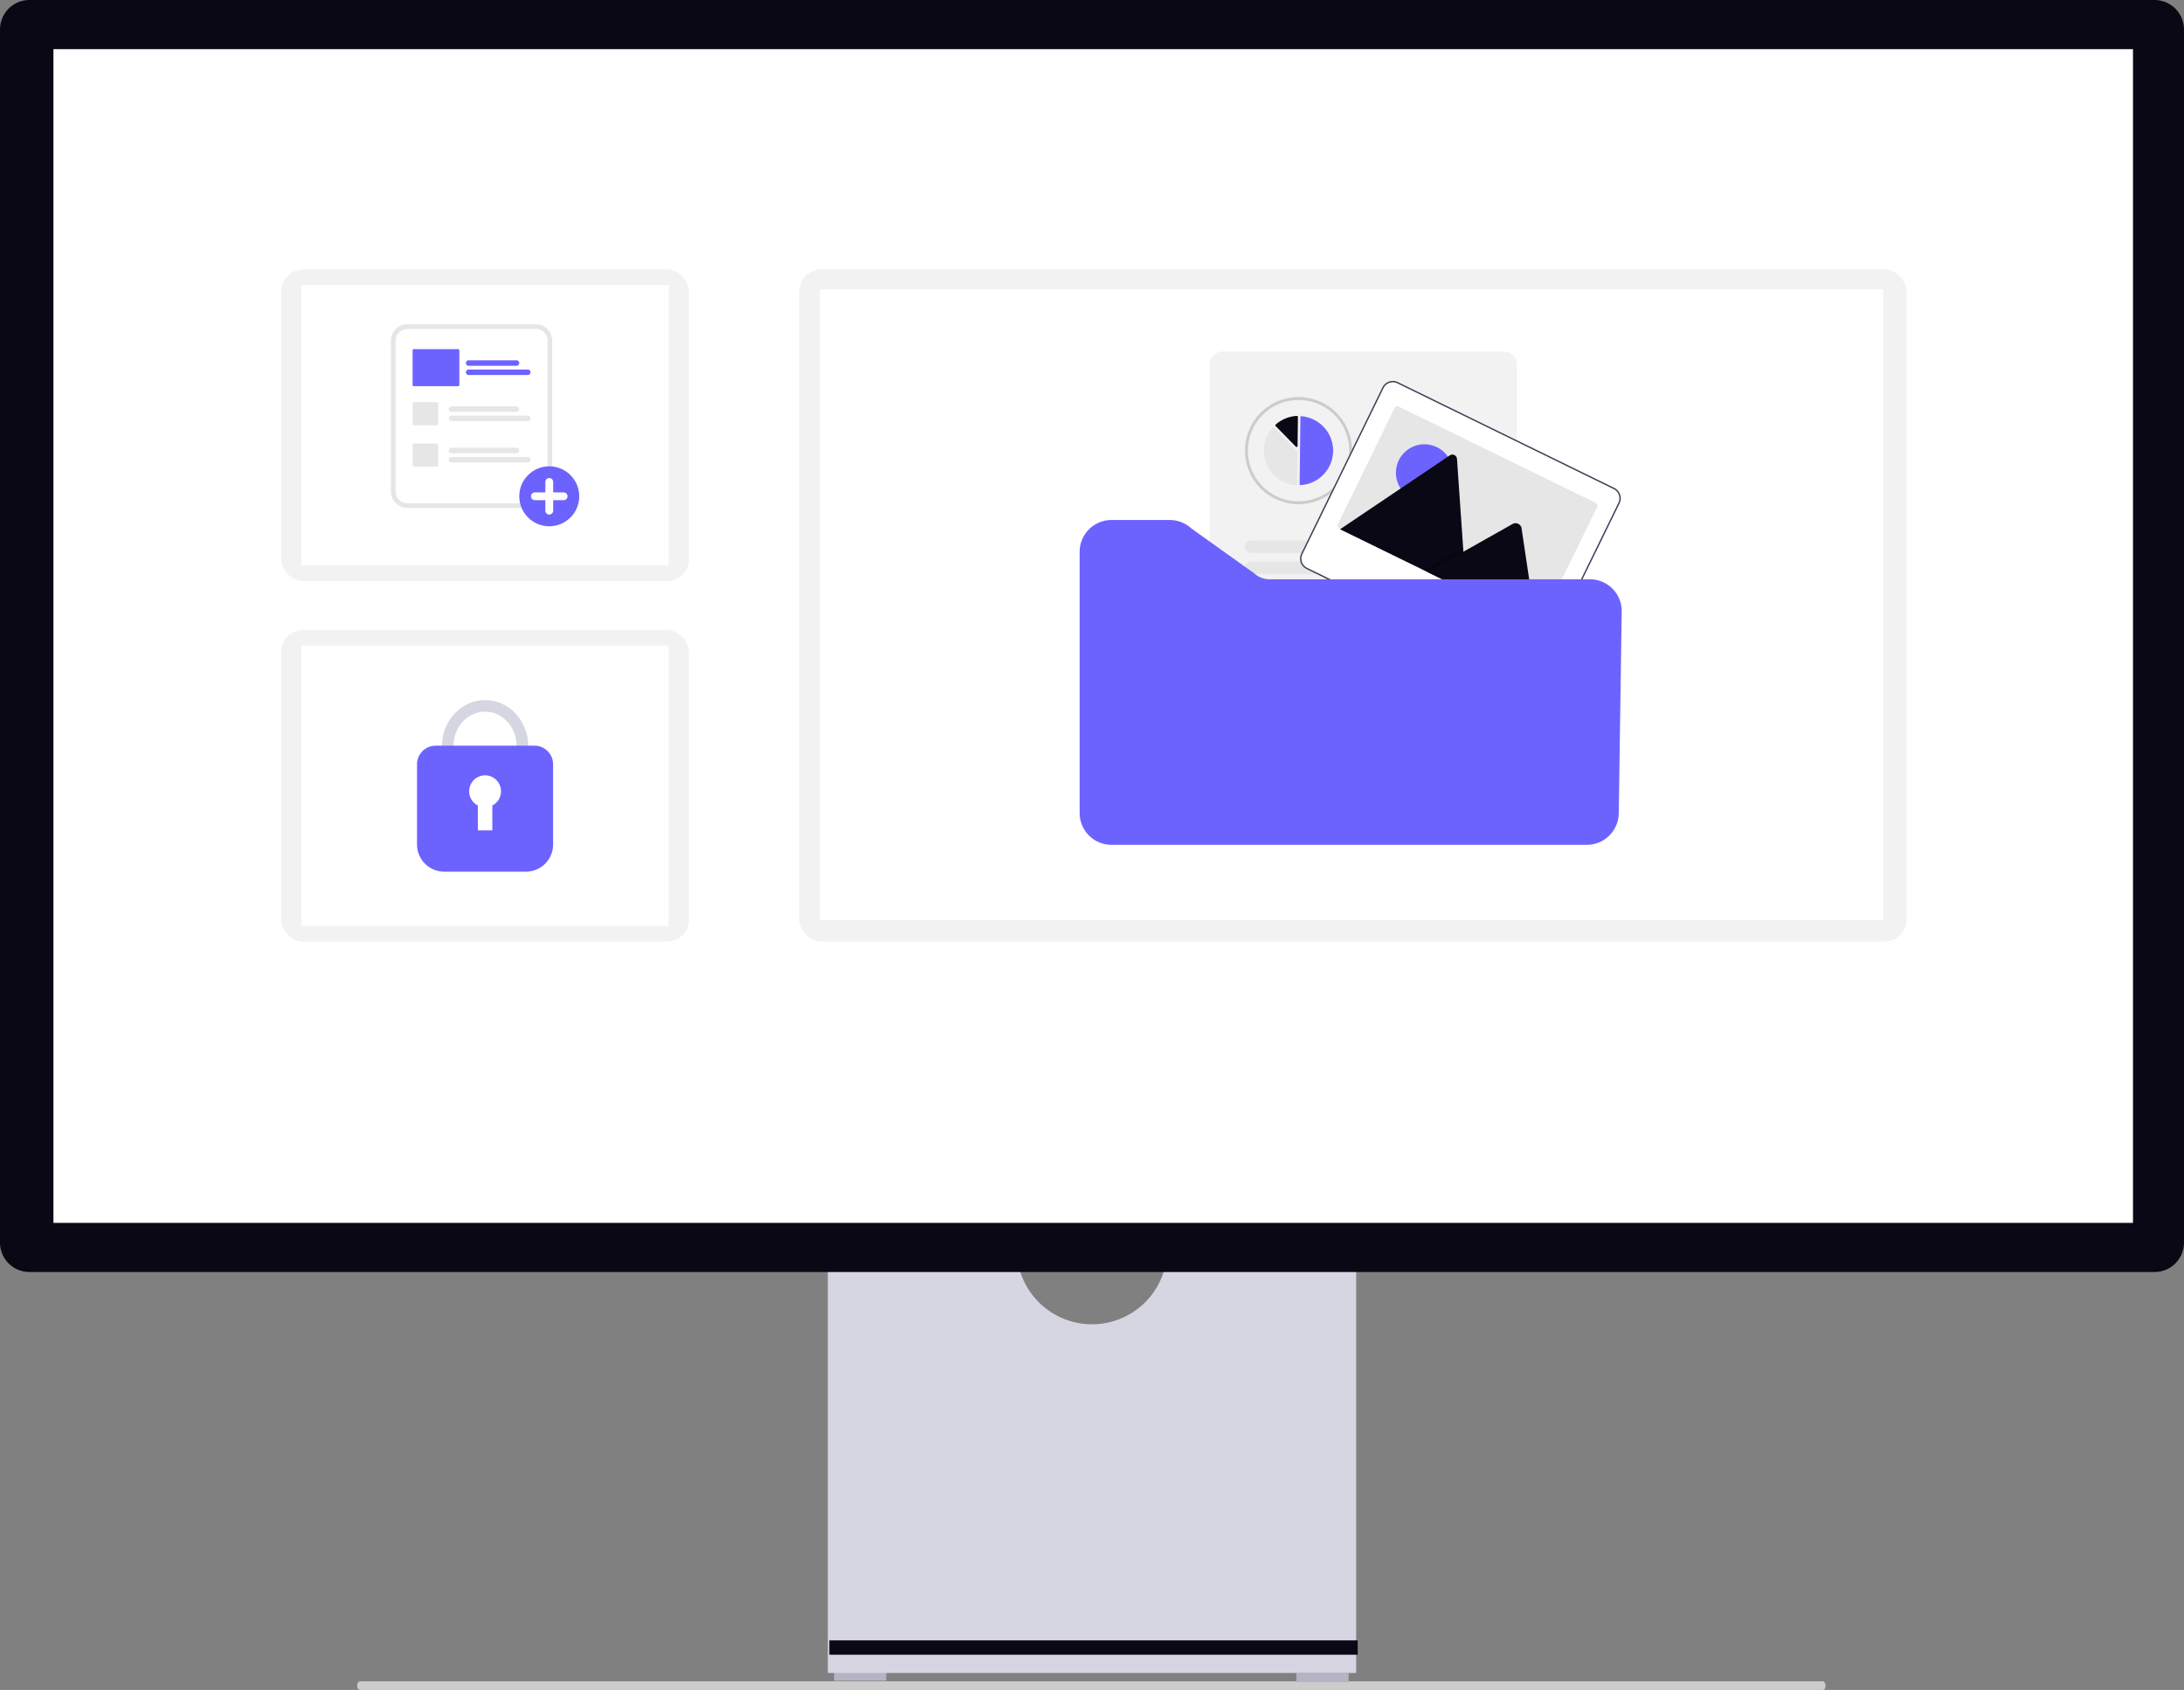 <svg xmlns="http://www.w3.org/2000/svg" width="799.031" height="618.112" viewBox="0 0 799.031 618.112" xmlns:xlink="http://www.w3.org/1999/xlink" role="img" artist="Katerina Limpitsouni" source="https://undraw.co/">
  <rect x="0" y="0" width="799.031" height="618.112" fill="#808080" stroke="none"/>
  <g id="Group_301" data-name="Group 301" transform="translate(-560 -231.001)">
    <path id="Path_782-195" data-name="Path 782" d="M15.18,488.763c0,.872.478,1.573,1.073,1.573h535.1c.6,0,1.073-.7,1.073-1.573s-.478-1.573-1.073-1.573H16.253C15.658,487.191,15.18,487.891,15.18,488.763Z" transform="translate(675.48 358.777)" fill="#ccc"/>
    <rect id="Rectangle_253" data-name="Rectangle 253" width="19.105" height="3.371" transform="translate(865.162 842.355)" fill="#b6b3c5"/>
    <rect id="Rectangle_254" data-name="Rectangle 254" width="19.105" height="3.371" transform="translate(1034.295 842.916)" fill="#b6b3c5"/>
    <path id="Path_783-196" data-name="Path 783" d="M352.955,370.945a27.529,27.529,0,0,1-54.321,0H229.146V521.536h193.3V370.945H352.955Z" transform="translate(633.721 321.379)" fill="#d6d6e3"/>
    <rect id="Rectangle_255" data-name="Rectangle 255" width="193.296" height="5.242" transform="translate(863.43 830.984)" fill="#090814"/>
    <path id="Path_784-197" data-name="Path 784" d="M788.255,487.17H10.776A10.788,10.788,0,0,1,0,476.394V32.688A10.788,10.788,0,0,1,10.776,21.911H788.255a10.789,10.789,0,0,1,10.776,10.776V476.394a10.789,10.789,0,0,1-10.776,10.776Z" transform="translate(560 209.09)" fill="#090814"/>
    <rect id="Rectangle_256" data-name="Rectangle 256" width="760.822" height="429.297" transform="translate(579.547 248.98)" fill="#fff"/>
    <rect id="Rectangle_778" data-name="Rectangle 778" width="405.085" height="245.866" rx="8" transform="translate(852.439 329.557)" fill="#f2f2f2"/>
    <rect id="Rectangle_779" data-name="Rectangle 779" width="388.981" height="230.626" transform="translate(860 336.898)" fill="#fff"/>
    <rect id="Rectangle_774" data-name="Rectangle 774" width="149.174" height="113.965" rx="8" transform="translate(662.881 329.557)" fill="#f2f2f2"/>
    <rect id="Rectangle_775" data-name="Rectangle 775" width="134.349" height="102.639" transform="translate(670.293 335.221)" fill="#fff"/>
    <rect id="Rectangle_776" data-name="Rectangle 776" width="149.174" height="113.965" rx="8" transform="translate(662.881 461.457)" fill="#f2f2f2"/>
    <rect id="Rectangle_777" data-name="Rectangle 777" width="134.349" height="102.639" transform="translate(670.293 467.121)" fill="#fff"/>
    <g id="Group_299" data-name="Group 299" transform="translate(20616.807 -22581.398)">
      <path id="Path_5157-198" data-name="Path 5157" d="M492.191,209.052H445.2a6.016,6.016,0,0,0-6.009,6.009v55.174a6.016,6.016,0,0,0,6.009,6.009h46.989a6.016,6.016,0,0,0,6.009-6.009V215.061A6.016,6.016,0,0,0,492.191,209.052Z" transform="translate(-20352.984 22721.934)" fill="#e6e6e6"/>
      <path id="Path_5158-199" data-name="Path 5158" d="M504.315,222.906H457.326a4.284,4.284,0,0,0-4.279,4.279v55.174a4.284,4.284,0,0,0,4.279,4.279h46.989a4.284,4.284,0,0,0,4.279-4.279V227.185A4.284,4.284,0,0,0,504.315,222.906Z" transform="translate(-20365.107 22709.809)" fill="#fff"/>
      <circle id="Ellipse_883" data-name="Ellipse 883" cx="10.969" cy="10.969" r="10.969" transform="translate(-19866.826 22982.953)" fill="#6c63ff"/>
      <path id="Path_5159-200" data-name="Path 5159" d="M861.621,664.862h-3.815v-3.815a1.431,1.431,0,0,0-2.862,0v3.815h-3.815a1.431,1.431,0,0,0,0,2.862h3.815v3.815a1.431,1.431,0,0,0,2.862,0v-3.815h3.815a1.431,1.431,0,0,0,0-2.862Z" transform="translate(-20712.232 22327.629)" fill="#fff"/>
      <path id="Path_5160-201" data-name="Path 5160" d="M633.447,451.689H609.686a1,1,0,1,1,0-2h23.762a1,1,0,1,1,0,2Z" transform="translate(-20501.313 22511.344)" fill="#e6e6e6"/>
      <path id="Path_5161-202" data-name="Path 5161" d="M637.575,478.736h-27.89a1,1,0,1,1,0-2h27.89a1,1,0,0,1,0,2Z" transform="translate(-20501.313 22487.674)" fill="#e6e6e6"/>
      <path id="Path_5162-203" data-name="Path 5162" d="M633.447,572.9H609.685a1,1,0,1,1,0-2h23.762a1,1,0,1,1,0,2Z" transform="translate(-20501.313 22405.266)" fill="#e6e6e6"/>
      <path id="Path_5163-204" data-name="Path 5163" d="M637.575,599.95h-27.89a1,1,0,1,1,0-2h27.89a1,1,0,1,1,0,2Z" transform="translate(-20501.313 22381.596)" fill="#e6e6e6"/>
      <path id="Path_5164-205" data-name="Path 5164" d="M511.77,445.854h-8.409a.48.48,0,0,1-.48-.48v-7.485a.48.48,0,0,1,.48-.48h8.409a.48.48,0,0,1,.48.48v7.485A.48.48,0,0,1,511.77,445.854Z" transform="translate(-20408.721 22522.09)" fill="#e6e6e6"/>
      <path id="Path_5165-206" data-name="Path 5165" d="M511.77,567.067h-8.409a.48.48,0,0,1-.48-.48V559.1a.48.48,0,0,1,.48-.48h8.409a.48.48,0,0,1,.48.48v7.485A.48.48,0,0,1,511.77,567.067Z" transform="translate(-20408.721 22416.01)" fill="#e6e6e6"/>
      <path id="Path_5166-207" data-name="Path 5166" d="M677.415,316.754H659.9a1,1,0,1,1,0-2h17.519a1,1,0,1,1,0,2Z" transform="translate(-20545.256 22629.43)" fill="#6c63ff"/>
      <path id="Path_5167-208" data-name="Path 5167" d="M681.543,343.8H659.9a1,1,0,0,1,0-2h21.646a1,1,0,0,1,0,2Z" transform="translate(-20545.256 22605.76)" fill="#6c63ff"/>
      <path id="Path_5168-209" data-name="Path 5168" d="M519.3,295.539H503.15a.48.48,0,0,1-.48-.48v-12.6a.48.48,0,0,1,.48-.48H519.3a.48.48,0,0,1,.48.48v12.6a.48.48,0,0,1-.48.48Z" transform="translate(-20408.535 22658.115)" fill="#6c63ff"/>
    </g>
    <g id="Group_300" data-name="Group 300" transform="translate(21087 -22304.855)">
      <path id="Path_5172-210" data-name="Path 5172" d="M453.631,374.879H350.963A4.881,4.881,0,0,1,346.088,370V230.628a4.881,4.881,0,0,1,4.875-4.875H453.631a4.881,4.881,0,0,1,4.875,4.875V370A4.881,4.881,0,0,1,453.631,374.879Z" transform="translate(-20430.518 22438.643)" fill="#f2f2f2"/>
      <path id="Path_5174-211" data-name="Path 5174" d="M442.455,381.679a1.275,1.275,0,0,0-.627.22,18.736,18.736,0,0,0,2.81-.39Z" transform="translate(-20492.504 22337.795)" fill="#2f2e41"/>
      <path id="Path_5175-212" data-name="Path 5175" d="M402.336,273.083a19.589,19.589,0,0,0-9.772,36.565,19.262,19.262,0,0,0,3.113,1.449l.183.063a19.48,19.48,0,0,0,6.476,1.1c.427,0,.853-.014,1.273-.046a19.272,19.272,0,0,0,2.887-.4c.532-.116,1.054-.254,1.548-.405.12-.035.233-.07.356-.109a19.591,19.591,0,0,0-6.064-38.219ZM413.7,307.346a18.574,18.574,0,0,1-5.623,2.965l-.335.106c-.469.145-.962.271-1.47.381a18.063,18.063,0,0,1-2.732.381c-.4.028-.8.042-1.206.042a18.523,18.523,0,0,1-6.131-1.04l-.173-.06a18.061,18.061,0,0,1-3.088-1.452,18.535,18.535,0,1,1,20.757-1.322Z" transform="translate(-20454.254 22407.998)" fill="#ccc"/>
      <path id="Path_5178-213" data-name="Path 5178" d="M537.188,319.991H508.137a2.3,2.3,0,0,1,0-4.6h29.051a2.3,2.3,0,1,1,0,4.6Z" transform="translate(-20533.949 22380.602)" fill="#e6e6e6"/>
      <path id="Path_5179-214" data-name="Path 5179" d="M546.668,341.994H508.137a2.3,2.3,0,1,1,0-4.6h38.532a2.3,2.3,0,0,1,0,4.6Z" transform="translate(-20533.949 22366.355)" fill="#e6e6e6"/>
      <path id="Path_5180-215" data-name="Path 5180" d="M457.537,426.383H385.182a2.3,2.3,0,1,1,0-4.6h72.355a2.3,2.3,0,1,1,0,4.6Z" transform="translate(-20454.342 22311.719)" fill="#e6e6e6"/>
      <path id="Path_5181-216" data-name="Path 5181" d="M467.017,448.386H385.182a2.3,2.3,0,0,1,0-4.6h81.836a2.3,2.3,0,0,1,0,4.6Z" transform="translate(-20454.342 22297.471)" fill="#e6e6e6"/>
      <path id="Path_5186-217" data-name="Path 5186" d="M557.181,299.765a4.277,4.277,0,0,0-2.368-4.3l-79.124-38.672a4.266,4.266,0,0,0-5.706,1.957v0L440.3,319.471a4.273,4.273,0,0,0,1.96,5.708l79.124,38.672a4.273,4.273,0,0,0,5.708-1.96l29.677-60.719A4.237,4.237,0,0,0,557.181,299.765Z" transform="translate(-20491.238 22418.824)" fill="#fff"/>
      <path id="Path_5187-218" data-name="Path 5187" d="M557.181,299.765a4.277,4.277,0,0,0-2.368-4.3l-79.124-38.672a4.266,4.266,0,0,0-5.706,1.957v0L440.3,319.471a4.273,4.273,0,0,0,1.96,5.708l79.124,38.672a4.273,4.273,0,0,0,5.708-1.96l29.677-60.719A4.237,4.237,0,0,0,557.181,299.765ZM526.645,361.67a3.77,3.77,0,0,1-5.036,1.729l-79.124-38.672a3.77,3.77,0,0,1-1.729-5.036l29.676-60.719a3.77,3.77,0,0,1,5.036-1.729l79.124,38.672a3.77,3.77,0,0,1,1.729,5.036Z" transform="translate(-20491.238 22418.824)" fill="#3f3d56"/>
      <path id="Path_5188-219" data-name="Path 5188" d="M573.762,319.572l-20.722,42.4a1.188,1.188,0,0,1-1.588.546h0l-71.974-35.178a1,1,0,0,1-.147-.087,1.187,1.187,0,0,1-.4-1.5l20.722-42.4a1.188,1.188,0,0,1,1.588-.546h0l71.974,35.178a1.188,1.188,0,0,1,.546,1.588h0Z" transform="translate(-20516.453 22401.781)" fill="#e6e6e6"/>
      <circle id="Ellipse_885" data-name="Ellipse 885" cx="10.423" cy="10.423" r="10.423" transform="translate(-20016.301 22698.352)" fill="#6c63ff"/>
      <path id="Path_5189-220" data-name="Path 5189" d="M527.525,382.638l-45.94-22.453a1.044,1.044,0,0,1-.165-.1l40.122-27.016a1.693,1.693,0,0,1,2.648,1.294l2.238,32.383.108,1.55Z" transform="translate(-20518.141 22369.352)" fill="#090814"/>
      <path id="Path_5190-221" data-name="Path 5190" d="M372.243,301.678l-15.685-7.666,13.166-7.421.948-.534.474-.268.108,1.55Z" transform="translate(-20362.857 22450.311)" opacity="0.2" style="isolation: isolate"/>
      <path id="Path_5191-222" data-name="Path 5191" d="M611.783,441.206l-39.734-19.42,13.166-7.421.948-.535,17.157-9.671a2.26,2.26,0,0,1,3.1,1.293,2.026,2.026,0,0,1,.056.251Z" transform="translate(-20576.818 22323.283)" fill="#090814"/>
      <path id="Path_5201-223" data-name="Path 5201" d="M396.749,519.447H222.785a11.647,11.647,0,0,1-11.634-11.634V412.276a11.647,11.647,0,0,1,11.634-11.634h21.329a11.608,11.608,0,0,1,7.825,3.025l23.13,16.517a8.173,8.173,0,0,0,5.52,2.14H397.83a11.634,11.634,0,0,1,11.633,11.8l-1.08,73.856A11.683,11.683,0,0,1,396.749,519.447Z" transform="translate(-20343.152 22325.408)" fill="#6c63ff"/>
      <path id="Path_5202-224" data-name="Path 5202" d="M692.875,251.407h.019a12.628,12.628,0,0,0,.282-25.2.289.289,0,0,0-.311.284l-.276,24.628a.289.289,0,0,0,.286.292Z" transform="translate(-20744.109 22461.883)" fill="#6c63ff"/>
      <path id="Path_5203-225" data-name="Path 5203" d="M660.012,237.433a.372.372,0,0,1,.261.111l8.478,8.671a.367.367,0,0,1,.106.263l-.132,11.784a.366.366,0,0,1-.12.268.372.372,0,0,1-.28.1,12.71,12.71,0,0,1-8.6-21.069.372.372,0,0,1,.269-.126Z" transform="translate(-20721.148 22454.725)" fill="#e6e6e6"/>
      <path id="Path_5204-226" data-name="Path 5204" d="M675.977,225.927a.373.373,0,0,1,.254.1.367.367,0,0,1,.114.271l-.119,10.633a.37.37,0,0,1-.635.255l-7.4-7.566a.371.371,0,0,1,.02-.537,12.737,12.737,0,0,1,7.742-3.158Z" transform="translate(-20728.494 22462.059)" fill="#090814"/>
    </g>
    <path id="Path_5214-227" data-name="Path 5214" d="M531.077,446.528c-8.7,0-15.785-7.522-15.785-16.768s7.081-16.768,15.785-16.768,15.785,7.522,15.785,16.768S539.781,446.528,531.077,446.528Zm0-29.3c-6.368,0-11.548,5.621-11.548,12.531s5.18,12.531,11.548,12.531,11.548-5.622,11.548-12.531S537.444,417.229,531.077,417.229Z" transform="translate(206.393 74.07)" fill="#d6d6e3"/>
    <path id="Path_5215-228" data-name="Path 5215" d="M536.34,493.492h-29.9a9.955,9.955,0,0,1-9.944-9.943V454.224a6.816,6.816,0,0,1,6.808-6.808h36.168a6.815,6.815,0,0,1,6.808,6.808v29.324A9.955,9.955,0,0,1,536.34,493.492Z" transform="translate(216.076 56.328)" fill="#6c63ff"/>
    <path id="Path_5216-229" data-name="Path 5216" d="M547.493,475.639a5.826,5.826,0,1,0-8.474,5.185v9.115h5.3v-9.115A5.821,5.821,0,0,0,547.493,475.639Z" transform="translate(195.801 44.787)" fill="#fff"/>
  </g>
</svg>